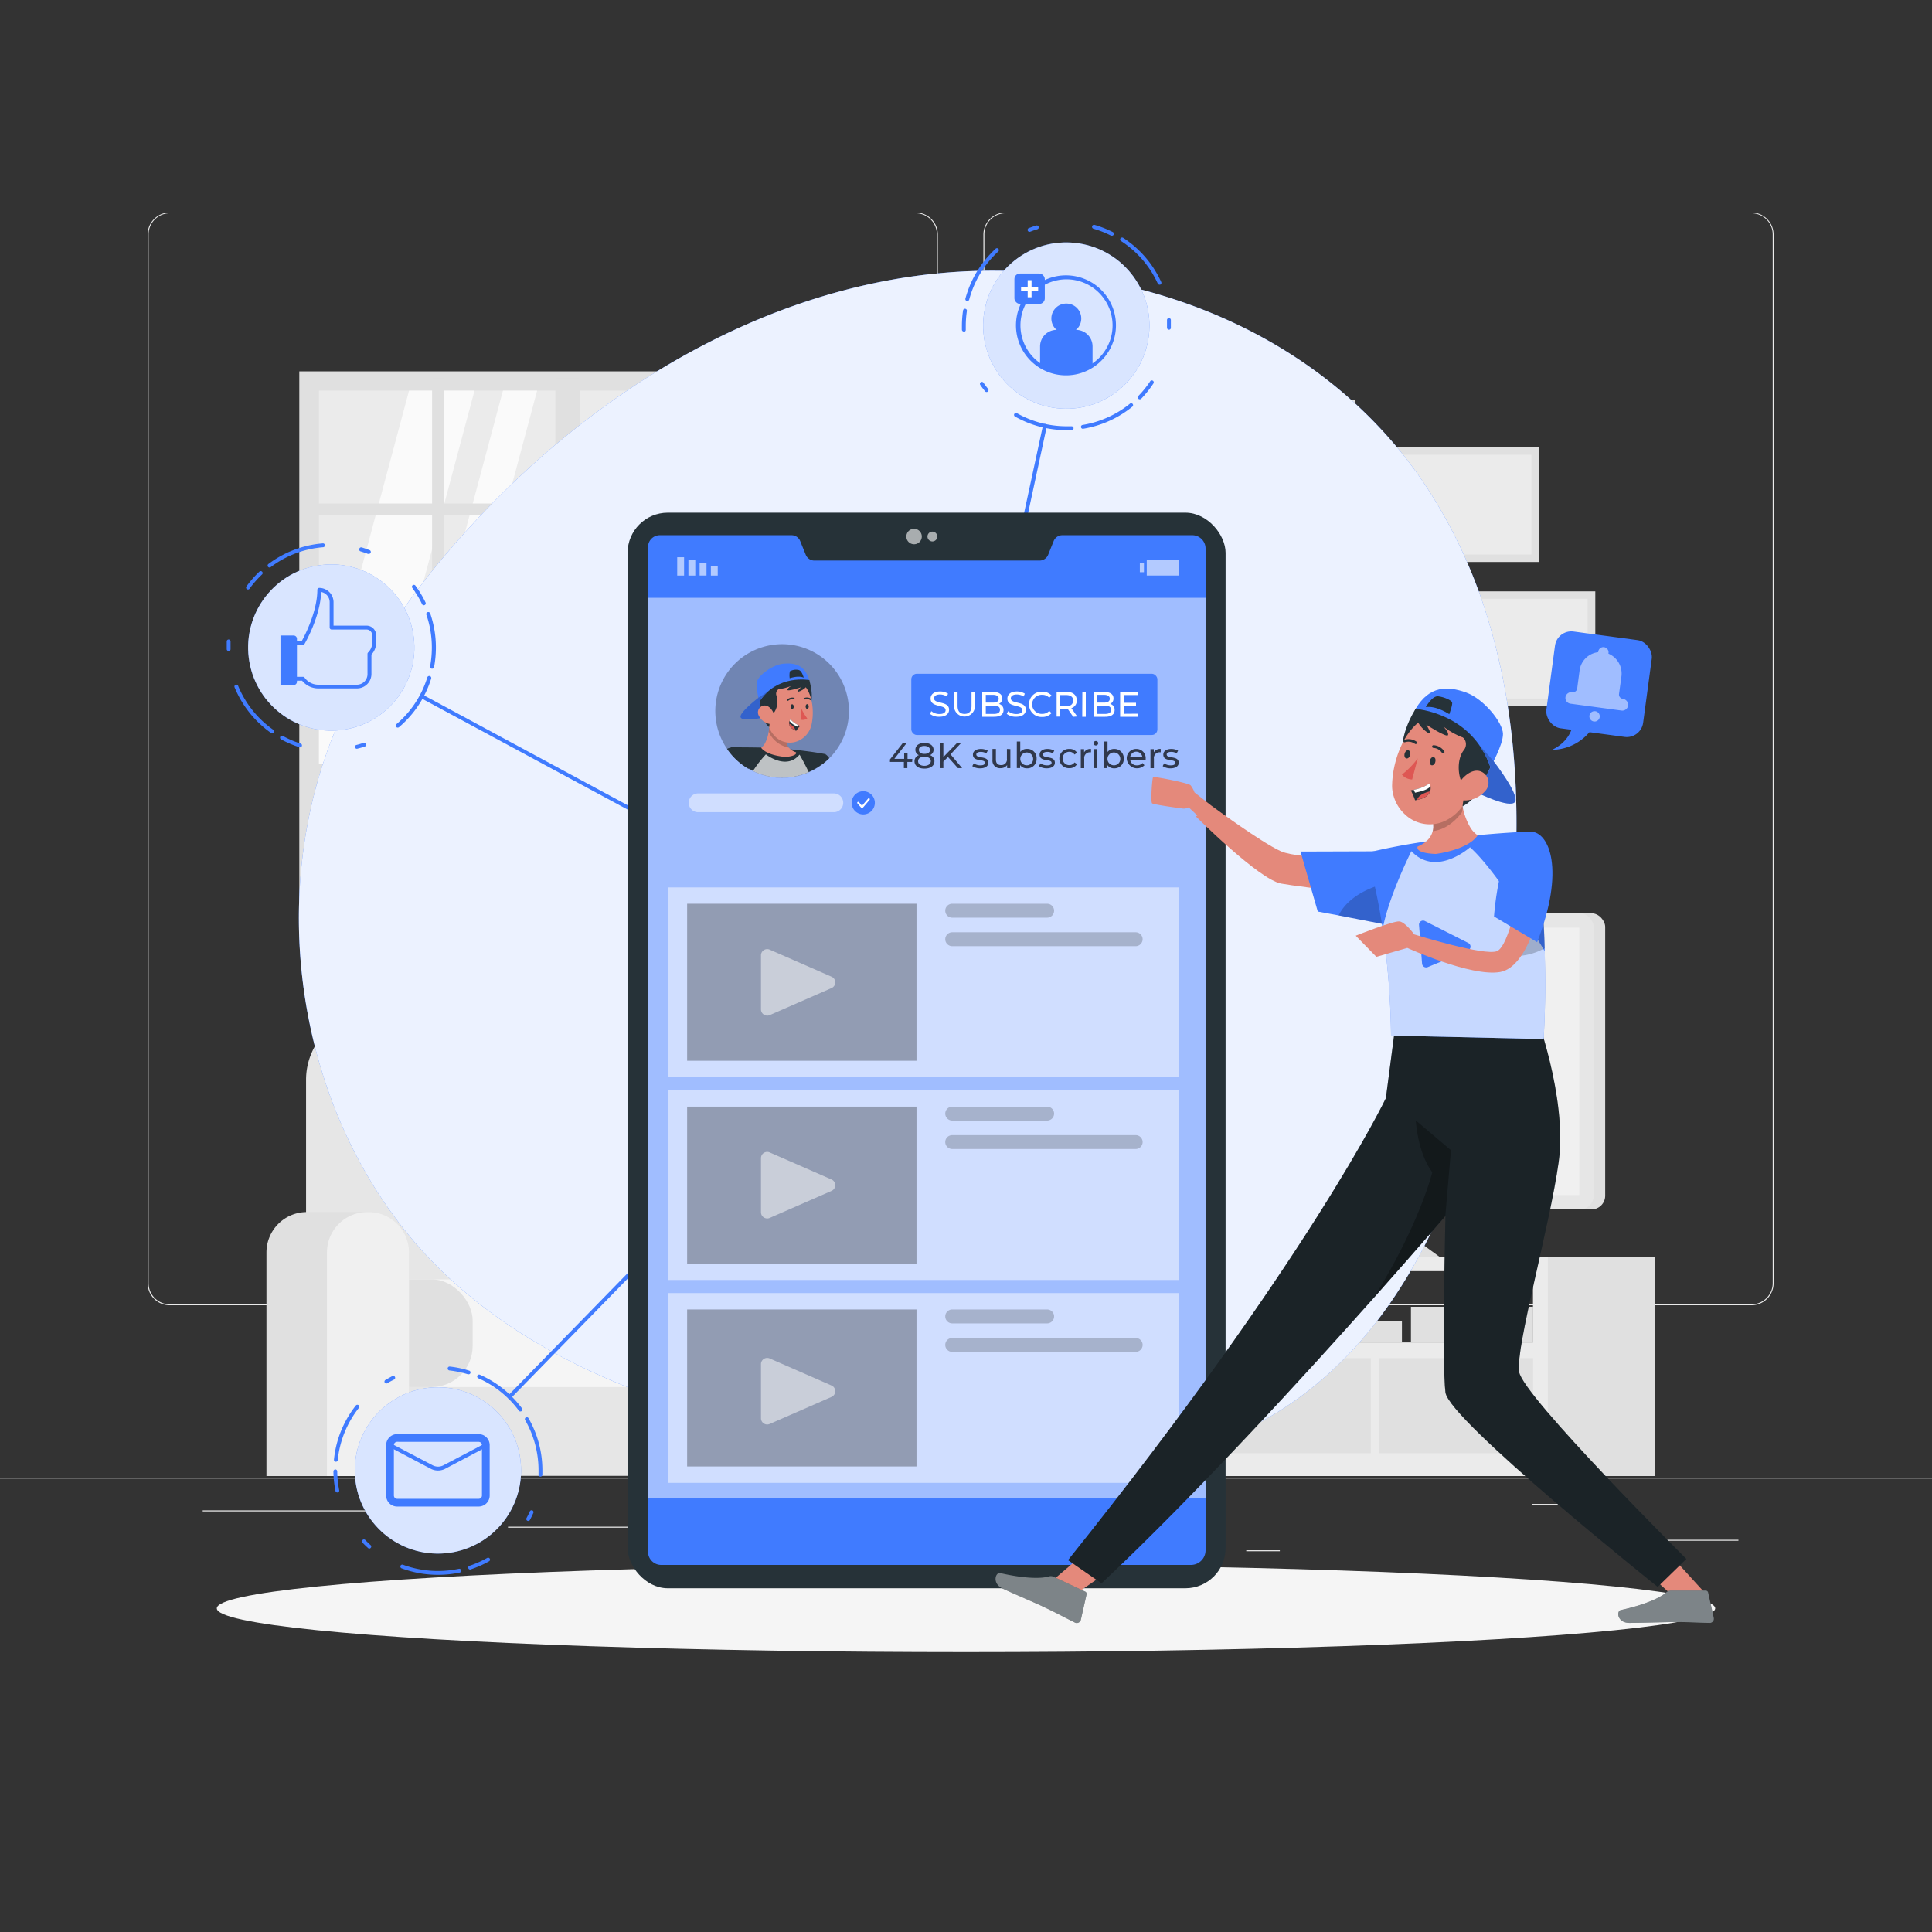<svg xmlns="http://www.w3.org/2000/svg" viewBox="0 0 500 500"><rect x="0" y="0" width="500" height="500" fill="#333333" stroke="none"/><g id="background-complete"><rect y="382.4" width="500" height="0.25" style="fill:#ebebeb"></rect><rect x="416.78" y="398.49" width="33.12" height="0.25" style="fill:#ebebeb"></rect><rect x="322.53" y="401.21" width="8.69" height="0.25" style="fill:#ebebeb"></rect><rect x="396.59" y="389.21" width="19.19" height="0.25" style="fill:#ebebeb"></rect><rect x="52.46" y="390.89" width="43.19" height="0.25" style="fill:#ebebeb"></rect><rect x="104.56" y="390.89" width="6.33" height="0.25" style="fill:#ebebeb"></rect><rect x="131.47" y="395.11" width="93.68" height="0.25" style="fill:#ebebeb"></rect><path d="M237,337.8H43.91a5.71,5.71,0,0,1-5.7-5.71V60.66A5.71,5.71,0,0,1,43.91,55H237a5.71,5.71,0,0,1,5.71,5.71V332.09A5.71,5.71,0,0,1,237,337.8ZM43.91,55.2a5.46,5.46,0,0,0-5.45,5.46V332.09a5.46,5.46,0,0,0,5.45,5.46H237a5.47,5.47,0,0,0,5.46-5.46V60.66A5.47,5.47,0,0,0,237,55.2Z" style="fill:#ebebeb"></path><path d="M453.31,337.8H260.21a5.72,5.72,0,0,1-5.71-5.71V60.66A5.72,5.72,0,0,1,260.21,55h193.1A5.71,5.71,0,0,1,459,60.66V332.09A5.71,5.71,0,0,1,453.31,337.8ZM260.21,55.2a5.47,5.47,0,0,0-5.46,5.46V332.09a5.47,5.47,0,0,0,5.46,5.46h193.1a5.47,5.47,0,0,0,5.46-5.46V60.66a5.47,5.47,0,0,0-5.46-5.46Z" style="fill:#ebebeb"></path><rect x="77.46" y="96.11" width="138.79" height="138.79" style="fill:#e0e0e0"></rect><rect x="82.55" y="101.1" width="128.68" height="128.68" style="fill:#ebebeb"></rect><polygon points="122.81 101.1 88.39 229.72 88.37 229.78 82.55 229.78 82.55 188.18 105.86 101.1 122.81 101.1" style="fill:#fafafa"></polygon><polygon points="139.01 101.1 104.59 229.72 104.58 229.78 95.72 229.78 95.74 229.72 130.16 101.1 139.01 101.1" style="fill:#fafafa"></polygon><polygon points="211.24 101.1 211.24 139.89 187.19 229.72 187.18 229.78 170.23 229.78 170.25 229.72 204.67 101.1 211.24 101.1" style="fill:#fafafa"></polygon><polygon points="211.24 167.34 211.24 200.43 203.39 229.72 203.37 229.78 194.52 229.78 194.53 229.72 211.24 167.34" style="fill:#fff"></polygon><rect x="143.72" y="97.83" width="6.27" height="135.35" style="fill:#e0e0e0"></rect><rect x="178.86" y="97.83" width="3.03" height="135.35" style="fill:#e0e0e0"></rect><rect x="111.82" y="97.83" width="3.03" height="135.35" style="fill:#e0e0e0"></rect><rect x="145.34" y="64.15" width="3.03" height="135.35" transform="translate(278.67 -15.03) rotate(90)" style="fill:#e0e0e0"></rect><rect x="145.34" y="97.83" width="3.03" height="135.35" transform="translate(312.36 18.65) rotate(90)" style="fill:#e0e0e0"></rect><rect x="145.34" y="131.51" width="3.03" height="135.35" transform="translate(346.04 52.34) rotate(90)" style="fill:#e0e0e0"></rect><polygon points="365.65 302.24 365.65 320.24 373.25 325.77 337.75 325.77 349.09 321.57 349.09 303.5 365.65 302.24" style="fill:#e0e0e0"></polygon><path d="M269.9,325.25V382H428.35v-56.7Zm2.86,3.67h124v18.54h-124Z" style="fill:#e0e0e0"></path><path d="M269.9,325.25V382H400.59v-56.7Zm2.86,3.67h124v18.54h-124Z" style="fill:#ebebeb"></path><rect x="272.75" y="328.93" width="25.56" height="18.53" transform="translate(571.07 676.38) rotate(180)" style="fill:#e0e0e0"></rect><rect x="365.15" y="338.19" width="31.62" height="9.26" transform="translate(761.92 685.65) rotate(180)" style="fill:#e0e0e0"></rect><rect x="339.01" y="341.95" width="23.81" height="5.5" transform="translate(701.83 689.41) rotate(180)" style="fill:#e0e0e0"></rect><rect x="310.83" y="336.2" width="22.68" height="11.26" transform="translate(644.34 683.66) rotate(180)" style="fill:#e0e0e0"></rect><polygon points="374.3 351.49 374.98 353.71 384.08 353.71 384.76 351.49 396.77 351.49 396.77 376.09 356.89 376.09 356.89 351.49 374.3 351.49" style="fill:#e0e0e0"></polygon><polygon points="326.9 351.49 327.58 353.71 336.68 353.71 337.36 351.49 354.77 351.49 354.77 376.09 314.88 376.09 314.88 351.49 326.9 351.49" style="fill:#e0e0e0"></polygon><polygon points="290.28 351.49 290.96 353.71 300.06 353.71 300.74 351.49 312.76 351.49 312.76 376.09 272.87 376.09 272.87 351.49 290.28 351.49" style="fill:#e0e0e0"></polygon><rect x="288.6" y="236.37" width="126.82" height="76.63" rx="3.53" transform="translate(704.02 549.36) rotate(180)" style="fill:#e0e0e0"></rect><rect x="285.62" y="236.37" width="126.82" height="76.63" rx="3.53" transform="translate(698.06 549.36) rotate(180)" style="fill:#e6e6e6"></rect><rect x="314.44" y="215" width="69.18" height="119.37" transform="translate(623.71 -74.35) rotate(90)" style="fill:#f0f0f0"></rect><rect x="377.02" y="146.88" width="29.68" height="42" transform="translate(223.98 559.74) rotate(-90)" style="fill:#e0e0e0"></rect><rect x="378.96" y="148.85" width="25.81" height="38.05" transform="translate(223.98 559.74) rotate(-90)" style="fill:#ebebeb"></rect><rect x="362.45" y="109.59" width="29.68" height="42" transform="translate(246.71 507.89) rotate(-90)" style="fill:#e0e0e0"></rect><rect x="364.39" y="111.56" width="25.81" height="38.05" transform="translate(246.71 507.89) rotate(-90)" style="fill:#ebebeb"></rect><rect x="336.17" y="153.04" width="26.73" height="37.82" transform="translate(699.06 343.9) rotate(180)" style="fill:#e0e0e0"></rect><rect x="337.91" y="154.82" width="23.24" height="34.26" transform="translate(699.06 343.9) rotate(180)" style="fill:#ebebeb"></rect><rect x="320.96" y="103.43" width="29.68" height="42" transform="translate(671.6 248.86) rotate(180)" style="fill:#e0e0e0"></rect><rect x="322.9" y="105.4" width="25.81" height="38.05" transform="translate(671.6 248.86) rotate(180)" style="fill:#ebebeb"></rect><rect x="299.03" y="148.22" width="23.24" height="32.89" transform="translate(475.31 -145.99) rotate(90)" style="fill:#e0e0e0"></rect><rect x="300.54" y="149.76" width="20.21" height="29.8" transform="translate(475.31 -145.99) rotate(90)" style="fill:#ebebeb"></rect><path d="M186.33,261.86H96.8a17.59,17.59,0,0,0-17.59,17.58v69.92H203.92V279.44A17.58,17.58,0,0,0,186.33,261.86Z" style="fill:#e6e6e6"></path><path d="M230.39,313.68h-16a10.45,10.45,0,0,0-10.45,10.45V382h36.92V324.13A10.45,10.45,0,0,0,230.39,313.68Z" style="fill:#e0e0e0"></path><path d="M230.39,313.68h-.34a10.45,10.45,0,0,0-10.45,10.45V382h21.24V324.13A10.45,10.45,0,0,0,230.39,313.68Z" style="fill:#ebebeb"></path><rect x="92.26" y="355.39" width="122.88" height="26.56" style="fill:#e6e6e6"></rect><rect x="86.18" y="331.1" width="139.75" height="27.87" rx="10.62" style="fill:#f5f5f5"></rect><rect x="86.37" y="331.1" width="35.95" height="27.87" rx="10.62" style="fill:#e0e0e0;isolation:isolate"></rect><path d="M95.41,313.68h-16a10.45,10.45,0,0,0-10.45,10.45V382h36.92V324.13A10.45,10.45,0,0,0,95.41,313.68Z" style="fill:#e0e0e0"></path><path d="M95.41,313.68h-.34a10.45,10.45,0,0,0-10.45,10.45V382h21.24V324.13A10.45,10.45,0,0,0,95.41,313.68Z" style="fill:#f0f0f0"></path></g><g id="background-simple"><path d="M243.77,70.65c4.56-.41,9.17-.61,13.8-.59,43.74.21,86.92,18.69,111.55,55.88a131.66,131.66,0,0,1,16.26,35.29c11,37,7.88,76.81-.44,114.48-9.55,43.27-31.39,87-77.45,99.83-30.56,8.49-62.42,4.3-93-1.82-35.57-7.13-72.16-18.29-99.12-43.78C77.73,294.32,67,233.73,87.85,186.51c8.45-19.18,21.09-36.54,35.33-51.82C154.52,101.05,197.11,74.86,243.77,70.65Z" style="fill:#407BFF"></path><path d="M243.77,70.65c4.56-.41,9.17-.61,13.8-.59,43.74.21,86.92,18.69,111.55,55.88a131.66,131.66,0,0,1,16.26,35.29c11,37,7.88,76.81-.44,114.48-9.55,43.27-31.39,87-77.45,99.83-30.56,8.49-62.42,4.3-93-1.82-35.57-7.13-72.16-18.29-99.12-43.78C77.73,294.32,67,233.73,87.85,186.51c8.45-19.18,21.09-36.54,35.33-51.82C154.52,101.05,197.11,74.86,243.77,70.65Z" style="fill:#fff;opacity:0.9"></path></g><g id="Shadow"><ellipse id="path" cx="250" cy="416.24" rx="193.89" ry="11.32" style="fill:#f5f5f5"></ellipse></g><g id="Icons"><path d="M113.33,407.56a26.85,26.85,0,0,1-9.4-1.68.5.5,0,0,1,.34-.94A26.12,26.12,0,0,0,118.76,406a.5.5,0,0,1,.59.39.49.49,0,0,1-.38.59A27.42,27.42,0,0,1,113.33,407.56Zm8.43-1.37a.5.5,0,0,1-.16-1,26.76,26.76,0,0,0,4.48-2,.5.5,0,0,1,.68.19.51.51,0,0,1-.19.68,27.19,27.19,0,0,1-4.65,2.06ZM95.6,400.77a.55.55,0,0,1-.34-.13l-.3-.28c-.4-.37-.79-.75-1.16-1.14a.5.5,0,0,1,.72-.69c.36.37.73.74,1.12,1.1l.29.26a.5.5,0,0,1,0,.71A.51.51,0,0,1,95.6,400.77Zm41.1-7.15a.53.53,0,0,1-.24-.06.51.51,0,0,1-.2-.68c.31-.57.6-1.16.87-1.76a.5.5,0,0,1,.91.41q-.42.93-.9,1.83A.51.51,0,0,1,136.7,393.62Zm-49.39-7.36a.51.51,0,0,1-.49-.4,27.76,27.76,0,0,1-.53-5.06.51.51,0,0,1,.49-.51h0a.5.5,0,0,1,.5.5,26.57,26.57,0,0,0,.51,4.87.51.51,0,0,1-.39.59Zm52.54-4.11h0a.51.51,0,0,1-.48-.52c0-.37,0-.74,0-1.11a26.06,26.06,0,0,0-3.47-13,.52.52,0,0,1,.19-.69.51.51,0,0,1,.68.19,27,27,0,0,1,3.6,13.5c0,.39,0,.77,0,1.15A.5.5,0,0,1,139.85,382.15ZM86.93,378.3h-.05a.5.5,0,0,1-.45-.55,26.88,26.88,0,0,1,5.66-14,.51.51,0,0,1,.71-.09.52.52,0,0,1,.08.71,25.94,25.94,0,0,0-5.46,13.45A.49.49,0,0,1,86.93,378.3Zm47.77-13a.51.51,0,0,1-.41-.2,25.1,25.1,0,0,0-3.27-3.65,25.85,25.85,0,0,0-7.18-4.73.5.5,0,1,1,.4-.91,26.7,26.7,0,0,1,7.46,4.9,28.34,28.34,0,0,1,3.4,3.79.51.51,0,0,1-.11.7A.46.46,0,0,1,134.7,365.26ZM100,358.06a.49.49,0,0,1-.43-.24.51.51,0,0,1,.18-.69q.89-.51,1.8-1a.5.5,0,0,1,.43.91c-.58.28-1.16.59-1.73.92A.54.54,0,0,1,100,358.06Zm21.24-2.39a.36.36,0,0,1-.14,0,27,27,0,0,0-4.8-1,.5.5,0,1,1,.12-1,26.32,26.32,0,0,1,5,1.05.49.49,0,0,1,.33.62A.48.48,0,0,1,121.23,355.67Z" style="fill:#407BFF"></path><circle cx="113.33" cy="380.52" r="21.52" transform="translate(-268.52 489.29) rotate(-89.31)" style="fill:#407BFF"></circle><circle cx="113.33" cy="380.52" r="21.52" transform="translate(-268.52 489.29) rotate(-89.31)" style="fill:#fff;opacity:0.8;isolation:isolate"></circle><path d="M123.88,389.89h-21.1a2.84,2.84,0,0,1-2.84-2.84V374a2.85,2.85,0,0,1,2.84-2.85h21.1a2.86,2.86,0,0,1,2.85,2.85v13.06A2.85,2.85,0,0,1,123.88,389.89Zm-21.1-16.75a.85.85,0,0,0-.84.85v13.06a.85.85,0,0,0,.84.84h21.1a.85.85,0,0,0,.85-.84V374a.85.85,0,0,0-.85-.85Z" style="fill:#407BFF"></path><path d="M113.33,380.57a4,4,0,0,1-1.84-.45l-10.79-5.69a.5.5,0,1,1,.47-.88L112,379.23a3,3,0,0,0,2.74,0l10.79-5.68a.5.5,0,1,1,.47.88l-10.79,5.69A4,4,0,0,1,113.33,380.57Z" style="fill:#407BFF"></path><path d="M276,111.32h0a27.07,27.07,0,0,1-13.31-3.51.49.49,0,0,1-.19-.68.51.51,0,0,1,.68-.19A26.16,26.16,0,0,0,276,110.32c.43,0,.87,0,1.31,0a.52.52,0,0,1,.53.47.5.5,0,0,1-.48.53C276.88,111.31,276.43,111.32,276,111.32Zm4.29-.35a.5.5,0,0,1-.08-1,25.38,25.38,0,0,0,4.73-1.25,26.06,26.06,0,0,0,7.49-4.25.49.49,0,0,1,.7.07.5.5,0,0,1-.07.7,27.06,27.06,0,0,1-7.77,4.42,27.46,27.46,0,0,1-4.92,1.3Zm14.66-7.64a.49.49,0,0,1-.35-.14.5.5,0,0,1,0-.71,25.73,25.73,0,0,0,3.07-3.81.5.5,0,0,1,.69-.14.51.51,0,0,1,.15.7,27.63,27.63,0,0,1-3.2,4A.51.51,0,0,1,294.94,103.33Zm-39.63-1.87a.51.51,0,0,1-.39-.19c-.42-.52-.83-1.07-1.22-1.63a.5.5,0,1,1,.82-.57c.38.54.77,1.07,1.18,1.57a.5.5,0,0,1-.39.82Zm-5.88-15.65a.5.5,0,0,1-.5-.48c0-.35,0-.7,0-1a27.23,27.23,0,0,1,.3-4,.51.51,0,0,1,.57-.42.5.5,0,0,1,.42.57,26.56,26.56,0,0,0-.29,3.88c0,.34,0,.67,0,1a.5.5,0,0,1-.48.52Zm53.07-.48h0a.52.52,0,0,1-.49-.51c0-.19,0-.37,0-.55,0-.47,0-.94,0-1.42a.5.5,0,0,1,.47-.52.49.49,0,0,1,.53.47c0,.49,0,1,0,1.47,0,.19,0,.38,0,.57A.49.49,0,0,1,302.5,85.33Zm-52.18-7.44h-.13a.51.51,0,0,1-.35-.62,27.1,27.1,0,0,1,7.81-12.89.48.48,0,0,1,.7,0,.49.49,0,0,1,0,.7,25.94,25.94,0,0,0-7.52,12.42A.5.5,0,0,1,250.32,77.89Zm49.76-4.21a.51.51,0,0,1-.46-.29,25.93,25.93,0,0,0-9.5-11,.49.49,0,0,1-.15-.69.5.5,0,0,1,.69-.15A26.87,26.87,0,0,1,300.53,73a.5.5,0,0,1-.25.66A.46.46,0,0,1,300.08,73.68ZM287.78,61a.59.59,0,0,1-.22,0A25.83,25.83,0,0,0,283,59.2a.5.5,0,1,1,.27-1A27.91,27.91,0,0,1,288,60.06a.5.5,0,0,1,.22.67A.49.49,0,0,1,287.78,61Zm-21.34-1a.5.5,0,0,1-.47-.32.51.51,0,0,1,.28-.65l.4-.14c.51-.19,1-.36,1.53-.52a.5.5,0,0,1,.63.34.5.5,0,0,1-.34.62c-.49.15-1,.31-1.48.5l-.37.14A.57.57,0,0,1,266.44,60Z" style="fill:#407BFF"></path><circle cx="275.96" cy="84.27" r="21.52" transform="translate(8.01 191.32) rotate(-38.76)" style="fill:#407BFF"></circle><circle cx="275.96" cy="84.27" r="21.52" transform="translate(8.01 191.32) rotate(-38.76)" style="fill:#fff;opacity:0.8;isolation:isolate"></circle><path d="M276,97.14A12.94,12.94,0,1,1,283,95,12.84,12.84,0,0,1,276,97.14Zm0-24.85a11.92,11.92,0,1,0,11.93,11.93A11.94,11.94,0,0,0,276,72.29Z" style="fill:#407BFF"></path><path d="M279.83,82.42A3.87,3.87,0,1,1,276,78.56,3.87,3.87,0,0,1,279.83,82.42Z" style="fill:#407BFF"></path><path d="M282.75,89.65v5a12.42,12.42,0,0,1-13.58,0v-5a4.28,4.28,0,0,1,4.28-4.28h5A4.28,4.28,0,0,1,282.75,89.65Z" style="fill:#407BFF"></path><rect x="262.53" y="70.79" width="7.86" height="7.86" rx="1.42" style="fill:#407BFF"></rect><rect x="264.25" y="74.22" width="4.42" height="1" style="fill:#fff"></rect><rect x="265.96" y="72.51" width="1" height="4.42" style="fill:#fff"></rect><path d="M92.36,193.78a.49.49,0,0,1-.48-.37.5.5,0,0,1,.35-.61c.63-.16,1.27-.35,1.88-.56a.5.5,0,1,1,.33.95c-.65.22-1.3.41-2,.58Zm-14.79-.43a.45.45,0,0,1-.16,0,27.52,27.52,0,0,1-4.67-2,.5.5,0,1,1,.48-.88,25.57,25.57,0,0,0,4.5,1.94.5.5,0,0,1-.15,1Zm-7.13-3.57a.52.52,0,0,1-.29-.09,27,27,0,0,1-9.42-11.77.5.5,0,1,1,.92-.38,26,26,0,0,0,9.08,11.33.51.51,0,0,1,.12.7A.49.49,0,0,1,70.44,189.78Zm32.47-1.48a.52.52,0,0,1-.38-.17.51.51,0,0,1,.06-.71,26,26,0,0,0,8-12.11.5.5,0,1,1,1,.3,27,27,0,0,1-8.31,12.57A.52.52,0,0,1,102.91,188.3Zm8.89-15.25h-.09a.5.5,0,0,1-.4-.58,26.53,26.53,0,0,0,.45-4.88,25.81,25.81,0,0,0-1.42-8.51.5.5,0,0,1,1-.32,26.91,26.91,0,0,1,1.47,8.83,27.62,27.62,0,0,1-.47,5.06A.49.49,0,0,1,111.8,173.05ZM59.18,168.5a.51.51,0,0,1-.5-.5v-.42c0-.54,0-1.08,0-1.61a.49.49,0,0,1,.52-.47.5.5,0,0,1,.47.53c0,.51,0,1,0,1.55V168a.5.5,0,0,1-.49.51Zm50.5-11.86a.49.49,0,0,1-.45-.29,27.48,27.48,0,0,0-2.52-4.2.5.5,0,0,1,.1-.7.51.51,0,0,1,.7.11,26.81,26.81,0,0,1,2.62,4.36.5.5,0,0,1-.24.67A.54.54,0,0,1,109.68,156.64Zm-45.49-4.08a.53.53,0,0,1-.3-.09.51.51,0,0,1-.11-.7,27.12,27.12,0,0,1,3.35-3.83.5.5,0,1,1,.69.73,26.28,26.28,0,0,0-3.23,3.68A.49.49,0,0,1,64.19,152.56Zm5.57-5.69a.5.5,0,0,1-.3-.9,27,27,0,0,1,14.1-5.35.52.52,0,0,1,.54.46.5.5,0,0,1-.46.54,25.94,25.94,0,0,0-13.58,5.15A.47.47,0,0,1,69.76,146.87Zm25.61-3.53a.57.57,0,0,1-.18,0c-.61-.24-1.24-.45-1.86-.64A.51.51,0,0,1,93,142a.5.5,0,0,1,.62-.33c.65.2,1.3.42,1.93.67a.5.5,0,0,1-.18,1Z" style="fill:#407BFF"></path><circle cx="85.72" cy="167.58" r="21.51" transform="translate(-19.83 11.73) rotate(-7.02)" style="fill:#407BFF"></circle><circle cx="85.72" cy="167.58" r="21.51" transform="translate(-19.83 11.73) rotate(-7.02)" style="fill:#fff;opacity:0.8;isolation:isolate"></circle><path d="M72.59,164.47H76a.85.85,0,0,1,.85.85v11.13a.85.85,0,0,1-.85.84H72.59Z" style="fill:#407BFF"></path><path d="M92.39,178.16h-10a5.36,5.36,0,0,1-4.2-2H74.72a.5.5,0,0,1-.5-.5.5.5,0,0,1,.5-.5h3.7a.52.52,0,0,1,.41.21,4.36,4.36,0,0,0,3.54,1.83h10a2.74,2.74,0,0,0,2.74-2.74v-5.23a.52.52,0,0,1,.14-.36,3.46,3.46,0,0,0,1.07-2.48v-2a1.46,1.46,0,0,0-1.46-1.47H85.82a.5.5,0,0,1-.5-.5v-6.57a2.7,2.7,0,0,0-2.2-2.65c-.22,6.38-4.1,13.1-4.27,13.39a.48.48,0,0,1-.43.25h-3.7a.5.5,0,0,1,0-1h3.41c.72-1.31,4-7.58,4-13.19a.5.5,0,0,1,.5-.5,3.7,3.7,0,0,1,3.69,3.7v6.07h8.56a2.47,2.47,0,0,1,2.46,2.47v2a4.39,4.39,0,0,1-1.21,3v5A3.75,3.75,0,0,1,92.39,178.16Z" style="fill:#407BFF"></path><path d="M235.63,282.11h-.08c-.54-.08-1.07-.18-1.61-.29a31.85,31.85,0,0,1-3.33-.85.5.5,0,0,1,.3-1,33.07,33.07,0,0,0,3.22.83c.53.11,1.05.2,1.57.28a.5.5,0,0,1-.07,1Zm14.81-1.22a.5.5,0,0,1-.48-.35.51.51,0,0,1,.32-.63c.63-.2,1.24-.42,1.85-.66a.5.5,0,0,1,.65.28.48.48,0,0,1-.28.64c-.62.25-1.26.48-1.91.7ZM228,280a.71.71,0,0,1-.2,0A32.84,32.84,0,0,1,215.58,271a.5.5,0,0,1,.77-.65A31.74,31.74,0,0,0,228.14,279a.49.49,0,0,1,.27.65A.51.51,0,0,1,228,280Zm32.94-4.8a.5.5,0,0,1-.38-.19.49.49,0,0,1,.07-.7,31.72,31.72,0,0,0,8.85-11.65.5.5,0,0,1,.65-.26.5.5,0,0,1,.26.66,32.65,32.65,0,0,1-9.13,12A.47.47,0,0,1,260.89,275.15Zm-50.13-12.48a.5.5,0,0,1-.46-.31c-.26-.62-.5-1.26-.72-1.9a.49.49,0,0,1,.3-.63.5.5,0,0,1,.64.31c.22.62.45,1.23.7,1.84a.49.49,0,0,1-.27.65A.43.43,0,0,1,210.76,262.67Zm60.2-2.15-.16,0a.5.5,0,0,1-.31-.63,32,32,0,0,0,1-3.73c.07-.35.14-.7.2-1a.5.5,0,0,1,1,.16c-.06.36-.12.72-.2,1.08a33.37,33.37,0,0,1-1,3.84A.51.51,0,0,1,271,260.52ZM208.58,246h-.07a.51.51,0,0,1-.43-.56c.1-.72.23-1.45.37-2.16a34,34,0,0,1,1.39-4.88.5.5,0,0,1,.94.35,32,32,0,0,0-1.35,4.73c-.14.69-.26,1.39-.35,2.09A.51.51,0,0,1,208.58,246Zm62.62-5.17a.51.51,0,0,1-.48-.35q-.29-.94-.63-1.86a.5.5,0,0,1,.29-.65.51.51,0,0,1,.64.29q.36,1,.66,1.92a.51.51,0,0,1-.33.63Zm-59.72-4.51a.54.54,0,0,1-.21-.05.5.5,0,0,1-.24-.67,32.79,32.79,0,0,1,9.53-11.71.5.5,0,0,1,.61.8A31.75,31.75,0,0,0,211.93,236,.49.49,0,0,1,211.48,236.33Zm54.15-6a.49.49,0,0,1-.39-.19,31.68,31.68,0,0,0-11.5-9,.49.49,0,0,1-.24-.66.5.5,0,0,1,.66-.25A32.83,32.83,0,0,1,266,229.48a.5.5,0,0,1-.09.7A.45.45,0,0,1,265.63,230.29Zm-36-10.26a.51.51,0,0,1-.17-1c.63-.22,1.28-.43,1.93-.62a.5.5,0,0,1,.62.34.51.51,0,0,1-.34.62c-.63.18-1.26.38-1.87.61Zm21.56-.05a.45.45,0,0,1-.16,0,32.28,32.28,0,0,0-4.23-1.17l-.52-.1a.5.5,0,0,1,.18-1l.54.1a32.32,32.32,0,0,1,4.36,1.21.5.5,0,0,1,.31.63A.51.51,0,0,1,251.17,220Z" style="fill:#407BFF"></path><path d="M131.87,362a.5.5,0,0,1-.35-.85l86.38-88.45a.5.5,0,0,1,.7,0,.5.5,0,0,1,0,.71l-86.38,88.45A.51.51,0,0,1,131.87,362Z" style="fill:#407BFF"></path><path d="M247.07,218.83H247a.5.5,0,0,1-.39-.59l23.3-108.11a.5.5,0,1,1,1,.21l-23.3,108.11A.5.5,0,0,1,247.07,218.83Z" style="fill:#407BFF"></path><path d="M211.64,236a.53.53,0,0,1-.24-.06L108.85,180.62a.5.5,0,0,1,.47-.88l102.56,55.33a.5.5,0,0,1,.2.68A.51.51,0,0,1,211.64,236Z" style="fill:#407BFF"></path></g><g id="Device"><rect x="162.42" y="132.68" width="154.76" height="278.36" rx="10.4" style="fill:#263238"></rect><path d="M312,142V401.21a3.79,3.79,0,0,1-3.85,3.79h-137a3.4,3.4,0,0,1-3.44-3.48V141.69a3.06,3.06,0,0,1,2.95-3.18H204.9a2.41,2.41,0,0,1,2.2,1.54l1.42,3.5a2.41,2.41,0,0,0,2.21,1.52h58.32a2.4,2.4,0,0,0,2.21-1.5l1.41-3.51a2.42,2.42,0,0,1,2.21-1.55h33.77A3.45,3.45,0,0,1,312,142Z" style="fill:#407BFF"></path><rect x="167.69" y="154.71" width="144.31" height="233.07" style="fill:#fff;opacity:0.5;isolation:isolate"></rect><path d="M238.56,138.85a2,2,0,1,1-2-2A2,2,0,0,1,238.56,138.85Z" style="fill:#fff;opacity:0.6;isolation:isolate"></path><path d="M242.57,138.85a1.27,1.27,0,1,1-1.27-1.27A1.27,1.27,0,0,1,242.57,138.85Z" style="fill:#fff;opacity:0.6;isolation:isolate"></path><rect x="183.97" y="146.58" width="1.78" height="2.38" transform="translate(369.72 295.54) rotate(180)" style="fill:#fff;opacity:0.6;isolation:isolate"></rect><rect x="181.07" y="145.79" width="1.78" height="3.17" transform="translate(363.91 294.74) rotate(180)" style="fill:#fff;opacity:0.6;isolation:isolate"></rect><rect x="178.16" y="144.99" width="1.78" height="3.96" transform="translate(358.1 293.95) rotate(180)" style="fill:#fff;opacity:0.6;isolation:isolate"></rect><rect x="175.25" y="144.2" width="1.78" height="4.75" transform="translate(352.29 293.16) rotate(180)" style="fill:#fff;opacity:0.6;isolation:isolate"></rect><rect x="294.99" y="145.71" width="1.06" height="2.38" style="fill:#fff;opacity:0.6;isolation:isolate"></rect><rect x="296.77" y="144.85" width="8.42" height="4.11" transform="translate(601.97 293.8) rotate(180)" style="fill:#fff;opacity:0.6;isolation:isolate"></rect><rect x="172.94" y="282.15" width="132.25" height="49.11" style="fill:#fff;opacity:0.5;isolation:isolate"></rect><path d="M271,290H246.43a1.81,1.81,0,0,1-1.8-1.8h0a1.81,1.81,0,0,1,1.8-1.8H271a1.81,1.81,0,0,1,1.8,1.8h0A1.81,1.81,0,0,1,271,290Z" style="opacity:0.2;isolation:isolate"></path><path d="M293.91,297.36H246.43a1.8,1.8,0,0,1-1.8-1.79h0a1.8,1.8,0,0,1,1.8-1.8h47.48a1.8,1.8,0,0,1,1.8,1.8h0A1.8,1.8,0,0,1,293.91,297.36Z" style="opacity:0.2;isolation:isolate"></path><rect x="177.83" y="286.39" width="59.36" height="40.63" style="opacity:0.3;isolation:isolate"></rect><path d="M196.94,299.68v14.05a1.61,1.61,0,0,0,2.26,1.47l16-7a1.61,1.61,0,0,0,0-2.95l-16-7A1.61,1.61,0,0,0,196.94,299.68Z" style="fill:#fff;opacity:0.5"></path><rect x="172.94" y="334.65" width="132.25" height="49.11" style="fill:#fff;opacity:0.5;isolation:isolate"></rect><path d="M271,342.49H246.43a1.81,1.81,0,0,1-1.8-1.8h0a1.81,1.81,0,0,1,1.8-1.8H271a1.81,1.81,0,0,1,1.8,1.8h0A1.81,1.81,0,0,1,271,342.49Z" style="opacity:0.2;isolation:isolate"></path><path d="M293.91,349.86H246.43a1.8,1.8,0,0,1-1.8-1.79h0a1.8,1.8,0,0,1,1.8-1.8h47.48a1.8,1.8,0,0,1,1.8,1.8h0A1.8,1.8,0,0,1,293.91,349.86Z" style="opacity:0.2;isolation:isolate"></path><rect x="177.83" y="338.89" width="59.36" height="40.63" style="opacity:0.3;isolation:isolate"></rect><path d="M196.94,353v14.05a1.61,1.61,0,0,0,2.26,1.47l16-7a1.61,1.61,0,0,0,0-2.95l-16-7A1.61,1.61,0,0,0,196.94,353Z" style="fill:#fff;opacity:0.5"></path><rect x="172.94" y="229.66" width="132.25" height="49.11" style="fill:#fff;opacity:0.5;isolation:isolate"></rect><path d="M271,237.49H246.43a1.8,1.8,0,0,1-1.8-1.8h0a1.81,1.81,0,0,1,1.8-1.8H271a1.81,1.81,0,0,1,1.8,1.8h0A1.8,1.8,0,0,1,271,237.49Z" style="opacity:0.2;isolation:isolate"></path><path d="M293.91,244.87H246.43a1.81,1.81,0,0,1-1.8-1.8h0a1.81,1.81,0,0,1,1.8-1.8h47.48a1.81,1.81,0,0,1,1.8,1.8h0A1.81,1.81,0,0,1,293.91,244.87Z" style="opacity:0.2;isolation:isolate"></path><rect x="177.83" y="233.89" width="59.36" height="40.63" style="opacity:0.3;isolation:isolate"></rect><path d="M196.94,247.18v14.05a1.62,1.62,0,0,0,2.26,1.48l16-7a1.6,1.6,0,0,0,0-2.94l-16-7A1.61,1.61,0,0,0,196.94,247.18Z" style="fill:#fff;opacity:0.5"></path><path d="M219.7,184a17.22,17.22,0,0,1-5.09,12.25,15.17,15.17,0,0,1-1.47,1.3l-.28.22a16.54,16.54,0,0,1-3.57,2.09,17.23,17.23,0,0,1-14.42-.29c-.37-.18-.74-.38-1.1-.58a17.16,17.16,0,0,1-4.9-4.23c-.25-.31-.48-.63-.7-.95A17.29,17.29,0,1,1,219.7,184Z" style="opacity:0.3;isolation:isolate"></path><g id="group"><path d="M213.71,195.18l0,0,0,.09c-.09.3-.29,1-.53,2.19l-.28.22a16.54,16.54,0,0,1-3.57,2.09,17.23,17.23,0,0,1-14.42-.29c-.37-.18-.74-.38-1.1-.58a17.16,17.16,0,0,1-4.9-4.23c.07-.43.14-.85.22-1.27h.37c1,0,3.82,0,7.53.07,2.31.08,5,.22,7.73.47h0C207.68,194.25,210.78,194.63,213.71,195.18Z" style="fill:#263238"></path><path d="M209.29,199.82a17.23,17.23,0,0,1-14.42-.29,29.67,29.67,0,0,1,3.34-4.3s5.27,4.21,8.71.06C206.92,195.29,208.07,197.24,209.29,199.82Z" style="fill:#fff;opacity:0.7"></path><path d="M193.77,199a17.16,17.16,0,0,1-4.9-4.23c-.25-.31-.48-.63-.7-.95a2.12,2.12,0,0,1,.92-.32h.37C191.46,193.58,192.85,196.18,193.77,199Z" style="fill:#263238"></path><path d="M203.34,195.9s-4.78-.27-6.35-2.37a3.79,3.79,0,0,0,1.08-1.36,9.18,9.18,0,0,0,.86-2.81v0a8.48,8.48,0,0,0,.13-.88c.08-.71.13-1.43.14-2.13,0-1,0-2-.06-2.79l1.75,1.91.51.55,2.38,2.62.28.31-.18.5c-.06.19-.12.38-.17.56a.24.24,0,0,0,0,.08,5.32,5.32,0,0,0-.19,1.92,2.13,2.13,0,0,0,.11.5,2.69,2.69,0,0,0,.53,1,4.34,4.34,0,0,0,1.84,1.18C206.41,195.68,203.34,195.9,203.34,195.9Z" style="fill:#e4897b"></path><path d="M204.06,188.92l-.18.5c-.06.19-.12.38-.17.56a.24.24,0,0,0,0,.08,5.32,5.32,0,0,0-.19,1.92,2.13,2.13,0,0,0,.11.5,2.69,2.69,0,0,0,.53,1,7.08,7.08,0,0,1-5.21-4.1v0a8.48,8.48,0,0,0,.13-.88c.08-.71.13-1.43.14-2.13l1.69-.88.51.55,2.38,2.62Z" style="opacity:0.2;isolation:isolate"></path><path d="M209.42,176s1.92,5.62-.75,8.39-4.6-8-4.6-8Z" style="fill:#263238"></path><path d="M200.6,190.59a5.34,5.34,0,0,0,6.39.95,6,6,0,0,0,2.84-3.32,5.25,5.25,0,0,0,.17-.6c.88-3.8.25-10.05-3.9-11.7a5.77,5.77,0,0,0-7.5,3.19,5.6,5.6,0,0,0-.4,2.65C198.48,186,198.45,188.46,200.6,190.59Z" style="fill:#e4897b"></path><path d="M204.6,182.89c0,.34.19.61.42.61s.4-.28.4-.62-.19-.62-.41-.62S204.6,182.54,204.6,182.89Z" style="fill:#263238"></path><path d="M208.49,182.85c0,.34.19.62.41.62s.4-.29.4-.63-.19-.62-.41-.62S208.48,182.53,208.49,182.85Z" style="fill:#263238"></path><path d="M207.25,183a12.08,12.08,0,0,0,1.67,2.92,2,2,0,0,1-1.65.33Z" style="fill:#de5753"></path><path d="M209.91,181.18a.2.2,0,0,1-.21,0,1.62,1.62,0,0,0-1.45-.16.2.2,0,0,1-.27-.09.21.21,0,0,1,.1-.27h0a2,2,0,0,1,1.83.17.21.21,0,0,1,.07.28h0Z" style="fill:#263238"></path><path d="M203.82,181.34a.15.15,0,0,1-.11,0,.19.19,0,0,1,0-.28h0a2,2,0,0,1,1.78-.48.2.2,0,0,1,.14.25h0a.21.21,0,0,1-.25.14h0a1.62,1.62,0,0,0-1.41.4A.2.2,0,0,1,203.82,181.34Z" style="fill:#263238"></path><path d="M201.24,176.48l.33,1.84a1.39,1.39,0,0,0-.59,1.78,5.06,5.06,0,0,1-1.21,5s-.07-.67-.63-.48.31,1.24-.08,3.56a5.73,5.73,0,0,1-1.85-3.31c-.8-3.44-1.34-6.21-.71-7.57Z" style="fill:#263238"></path><path d="M207.05,187.88a11.69,11.69,0,0,0-1,1.27l-.25-.12c-1.16-.54-1.52-1.17-1.57-1.71a1.66,1.66,0,0,1,.13-.77,1.77,1.77,0,0,1,.22-.39,6,6,0,0,0,2.06,1.53Z" style="fill:#263238"></path><path d="M206.66,187.69l-.3.37c-1.09-.51-1.79-1-2-1.51a1.77,1.77,0,0,1,.22-.39A6,6,0,0,0,206.66,187.69Z" style="fill:#fff"></path><path d="M205.82,189c-1.16-.54-1.52-1.17-1.57-1.71a4.2,4.2,0,0,1,1.17.85A1.67,1.67,0,0,1,205.82,189Z" style="fill:#de5753"></path><path d="M209.42,176c.23.45-.53,2.05-2.24,2.81s.12-.94.12-.94-3.42,1.13-3.51.69,1-1.06,1-1.06-2.85,1.3-5.14.71,1.94-4.36,4.61-4.25S208.73,174.68,209.42,176Z" style="fill:#263238"></path><path d="M209.42,176s-8.23-1.59-12.91,5.58c0,0-1-3.68-.56-5.27s4-4.31,6.88-4.56S208.33,172.14,209.42,176Z" style="fill:#407BFF"></path><path d="M208,175.38s-.47-1.9-1.37-2a3.28,3.28,0,0,0-2.21.34,5.37,5.37,0,0,0-.05,1.81S206.62,174.74,208,175.38Z" style="fill:#263238"></path><path d="M198.91,178.84l-2.57,1.7s-5.08,3.87-4.67,5.09,5.78.1,5.78.1c-.5-1.74-.94-4.14-.94-4.14A13.19,13.19,0,0,1,198.91,178.84Z" style="fill:#407BFF"></path><path d="M198.91,178.84l-2.57,1.7s-5.08,3.87-4.67,5.09,5.78.1,5.78.1c-.5-1.74-.94-4.14-.94-4.14A13.19,13.19,0,0,1,198.91,178.84Z" style="opacity:0.2;isolation:isolate"></path><path d="M196.39,185.24a4,4,0,0,0,2.31,2c1.34.44,2.07-.74,1.75-2-.29-1.15-1.34-2.8-2.71-2.65A1.78,1.78,0,0,0,196.39,185.24Z" style="fill:#e4897b"></path><path d="M214.61,196.21a15.17,15.17,0,0,1-1.47,1.3l-.28.22.83-2.5,0,0A3.85,3.85,0,0,1,214.61,196.21Z" style="fill:#263238"></path></g><path d="M215.64,205.34H180.83a2.43,2.43,0,1,0,0,4.85h34.81a2.43,2.43,0,1,0,0-4.85Z" style="fill:#fff;opacity:0.5;isolation:isolate"></path><path d="M226.41,207.77a3,3,0,1,1-3-3A3,3,0,0,1,226.41,207.77Z" style="fill:#407BFF"></path><path d="M223.1,209.17h0a.25.25,0,0,1-.19-.09l-1-1.15a.25.25,0,0,1,.38-.33l.79.93,1.58-1.85a.25.25,0,1,1,.38.33l-1.77,2.07A.22.22,0,0,1,223.1,209.17Z" style="fill:#fff"></path><g style="opacity:0.7;isolation:isolate"><path d="M236.06,197.19h-1.24v1.6h-.9v-1.6h-3.6v-.65l3.32-4.24h1l-3.18,4.09H234V195h.87v1.41h1.24Z"></path><path d="M241.83,197c0,1.18-1,1.91-2.59,1.91s-2.57-.73-2.57-1.91a1.62,1.62,0,0,1,1.14-1.57,1.47,1.47,0,0,1-.91-1.4c0-1.08.94-1.76,2.34-1.76s2.36.68,2.36,1.76a1.47,1.47,0,0,1-.92,1.4A1.62,1.62,0,0,1,241.83,197Zm-.93,0c0-.71-.63-1.16-1.66-1.16s-1.64.45-1.64,1.16.61,1.19,1.64,1.19S240.9,197.65,240.9,196.92Zm-3.08-2.9c0,.64.53,1,1.42,1s1.45-.4,1.45-1-.58-1.05-1.45-1.05S237.82,193.37,237.82,194Z"></path><path d="M245.33,195.9l-1.19,1.21v1.68h-.93V192.3h.93v3.62l3.52-3.62h1.06L246,195.22l3,3.57h-1.09Z"></path><path d="M251.63,198.27l.37-.71a3.16,3.16,0,0,0,1.73.51c.82,0,1.16-.25,1.16-.67,0-1.1-3.1-.14-3.1-2.1,0-.88.79-1.47,2.05-1.47a3.57,3.57,0,0,1,1.79.44l-.38.71a2.57,2.57,0,0,0-1.42-.39c-.78,0-1.16.28-1.16.67,0,1.16,3.11.22,3.11,2.13,0,.89-.81,1.45-2.12,1.45A3.58,3.58,0,0,1,251.63,198.27Z"></path><path d="M261.48,193.87v4.92h-.84V198a2,2,0,0,1-1.67.8,1.93,1.93,0,0,1-2.12-2.14v-2.83h.89v2.73c0,1,.49,1.44,1.33,1.44a1.44,1.44,0,0,0,1.52-1.63v-2.54Z"></path><path d="M268.27,196.33a2.39,2.39,0,0,1-2.48,2.51A2.1,2.1,0,0,1,264,198v.78h-.85v-6.88h.89v2.7a2.11,2.11,0,0,1,1.72-.78A2.38,2.38,0,0,1,268.27,196.33Zm-.9,0a1.66,1.66,0,1,0-1.66,1.73A1.62,1.62,0,0,0,267.37,196.33Z"></path><path d="M268.89,198.27l.37-.71a3.12,3.12,0,0,0,1.72.51c.83,0,1.17-.25,1.17-.67,0-1.1-3.1-.14-3.1-2.1,0-.88.78-1.47,2-1.47a3.54,3.54,0,0,1,1.79.44l-.38.71a2.51,2.51,0,0,0-1.41-.39c-.78,0-1.16.28-1.16.67,0,1.16,3.11.22,3.11,2.13,0,.89-.81,1.45-2.12,1.45A3.58,3.58,0,0,1,268.89,198.27Z"></path><path d="M282.35,193.83v.86h-.21a1.46,1.46,0,0,0-1.54,1.66v2.45h-.89v-4.92h.85v.83A1.86,1.86,0,0,1,282.35,193.83Z"></path><path d="M274.16,196.33a2.45,2.45,0,0,1,2.59-2.5,2.21,2.21,0,0,1,2,1l-.68.44a1.55,1.55,0,0,0-1.34-.71,1.73,1.73,0,0,0,0,3.46,1.54,1.54,0,0,0,1.34-.7l.68.42a2.21,2.21,0,0,1-2,1.06A2.46,2.46,0,0,1,274.16,196.33Z"></path><path d="M283,192.35a.59.59,0,0,1,.6-.58.58.58,0,0,1,.61.56.59.59,0,0,1-.61.6A.58.58,0,0,1,283,192.35Zm.16,1.52H284v4.92h-.89Z"></path><path d="M290.83,196.33a2.39,2.39,0,0,1-2.49,2.51,2.09,2.09,0,0,1-1.75-.83v.78h-.85v-6.88h.89v2.7a2.11,2.11,0,0,1,1.71-.78A2.39,2.39,0,0,1,290.83,196.33Zm-.9,0a1.66,1.66,0,1,0-1.66,1.73A1.63,1.63,0,0,0,289.93,196.33Z"></path><path d="M296.49,196.63h-4a1.66,1.66,0,0,0,1.78,1.43,1.82,1.82,0,0,0,1.42-.59l.49.57a2.68,2.68,0,0,1-4.58-1.71,2.4,2.4,0,0,1,2.47-2.5,2.37,2.37,0,0,1,2.43,2.53C296.51,196.43,296.5,196.54,296.49,196.63Zm-4-.64h3.15a1.58,1.58,0,0,0-3.15,0Z"></path><path d="M300.39,193.83v.86h-.21a1.47,1.47,0,0,0-1.55,1.66v2.45h-.89v-4.92h.86v.83A1.85,1.85,0,0,1,300.39,193.83Z"></path><path d="M300.9,198.27l.37-.71a3.15,3.15,0,0,0,1.72.51c.83,0,1.17-.25,1.17-.67,0-1.1-3.1-.14-3.1-2.1,0-.88.78-1.47,2.05-1.47a3.53,3.53,0,0,1,1.78.44l-.38.71a2.51,2.51,0,0,0-1.41-.39c-.78,0-1.16.28-1.16.67,0,1.16,3.11.22,3.11,2.13,0,.89-.81,1.45-2.12,1.45A3.58,3.58,0,0,1,300.9,198.27Z"></path></g><rect x="235.84" y="174.37" width="63.69" height="15.84" rx="1.43" style="fill:#407BFF"></rect><path d="M240.68,184.76l.34-.71a3.28,3.28,0,0,0,2.11.74c1.11,0,1.59-.43,1.59-1,0-1.56-3.88-.57-3.88-3,0-1,.77-1.84,2.45-1.84a3.82,3.82,0,0,1,2.06.57l-.3.73a3.38,3.38,0,0,0-1.76-.52c-1.09,0-1.56.46-1.56,1,0,1.56,3.89.58,3.89,2.94,0,1-.79,1.82-2.49,1.82A3.77,3.77,0,0,1,240.68,184.76Z" style="fill:#fff"></path><path d="M246.9,182.73v-3.64h.92v3.61c0,1.41.65,2.06,1.8,2.06s1.81-.65,1.81-2.06v-3.61h.89v3.64a2.71,2.71,0,1,1-5.42,0Z" style="fill:#fff"></path><path d="M259.71,183.77c0,1.09-.83,1.73-2.45,1.73H254.2v-6.41h2.88c1.47,0,2.3.62,2.3,1.65a1.51,1.51,0,0,1-.87,1.43A1.54,1.54,0,0,1,259.71,183.77Zm-4.59-3.94v2H257c.93,0,1.46-.35,1.46-1s-.53-1-1.46-1Zm3.67,3.86c0-.74-.55-1.07-1.57-1.07h-2.1v2.14h2.1C258.24,184.76,258.79,184.43,258.79,183.69Z" style="fill:#fff"></path><path d="M260.55,184.76l.34-.71a3.31,3.31,0,0,0,2.12.74c1.1,0,1.58-.43,1.58-1,0-1.56-3.88-.57-3.88-3,0-1,.77-1.84,2.45-1.84a3.82,3.82,0,0,1,2.06.57l-.3.73a3.38,3.38,0,0,0-1.76-.52c-1.09,0-1.56.46-1.56,1,0,1.56,3.89.58,3.89,2.94,0,1-.79,1.82-2.48,1.82A3.8,3.8,0,0,1,260.55,184.76Z" style="fill:#fff"></path><path d="M266.31,182.29A3.24,3.24,0,0,1,269.7,179a3.18,3.18,0,0,1,2.44,1l-.6.58a2.37,2.37,0,0,0-1.8-.76,2.47,2.47,0,1,0,0,4.93,2.38,2.38,0,0,0,1.8-.77l.6.57a3.19,3.19,0,0,1-2.45,1A3.23,3.23,0,0,1,266.31,182.29Z" style="fill:#fff"></path><path d="M277.74,185.5l-1.39-2-.4,0h-1.58v1.95h-.92v-6.41H276c1.67,0,2.67.84,2.67,2.23a2,2,0,0,1-1.41,2l1.52,2.15Zm0-4.18c0-.91-.62-1.44-1.79-1.44h-1.55v2.89h1.55C277.09,182.77,277.71,182.24,277.71,181.32Z" style="fill:#fff"></path><path d="M280.11,179.09H281v6.41h-.92Z" style="fill:#fff"></path><path d="M288.46,183.77c0,1.09-.83,1.73-2.45,1.73H283v-6.41h2.88c1.47,0,2.29.62,2.29,1.65a1.5,1.5,0,0,1-.86,1.43A1.54,1.54,0,0,1,288.46,183.77Zm-4.59-3.94v2h1.87c.94,0,1.47-.35,1.47-1s-.53-1-1.47-1Zm3.67,3.86c0-.74-.55-1.07-1.57-1.07h-2.1v2.14H286C287,184.76,287.54,184.43,287.54,183.69Z" style="fill:#fff"></path><path d="M294.54,184.7v.8h-4.65v-6.41h4.52v.79H290.8v2H294v.78H290.8v2.07Z" style="fill:#fff"></path></g><g id="speech-bubble"><rect x="401.19" y="164.46" width="25.27" height="25.27" rx="4.27" transform="translate(27.35 -53.67) rotate(7.67)" style="fill:#407BFF"></rect><g style="opacity:0.5"><path d="M420,180.86a1.12,1.12,0,0,1-1-1.26l.61-4.47a5.59,5.59,0,0,0-4.3-6.27,5.47,5.47,0,0,0-6.51,4.63l-.62,4.65a1.12,1.12,0,0,1-1.26,1,1.57,1.57,0,0,0-1.75,1.13,1.5,1.5,0,0,0,1.26,1.84l13.22,1.78a1.5,1.5,0,0,0,1.7-1.44A1.56,1.56,0,0,0,420,180.86Z" style="fill:#fff"></path><path d="M414,185.57a1.34,1.34,0,1,1-1.15-1.51A1.34,1.34,0,0,1,414,185.57Z" style="fill:#fff"></path><path d="M416.28,169a1.34,1.34,0,1,1-1.15-1.51A1.36,1.36,0,0,1,416.28,169Z" style="fill:#fff"></path></g><path d="M407.13,187s-.2,4.58-5.49,7.06a12.89,12.89,0,0,0,10.71-5.95Z" style="fill:#407BFF"></path></g><g id="Character"><g id="group"><polygon points="423.62 404.62 433.05 413.12 441.14 412.15 430.25 400.19 423.62 404.62" style="fill:#e4897b"></polygon><polygon points="289.54 404.78 279.11 412.03 271.2 410.04 283.52 399.56 289.54 404.78" style="fill:#e4897b"></polygon><path d="M436.43,403.45,429,410.68s-54-43.11-54.92-50.32,0-45.66,0-45.66-7.22,8.45-18.38,21c-17.93,20.16-46,50.87-70.62,74.06l-8.67-6c62.4-77.88,82.25-119.55,82.25-119.55l2.56-19.58,35.87-3.25s8.62,22.59,6.29,39.37-11.19,48-10.24,54.28S436.43,403.45,436.43,403.45Z" style="fill:#263238"></path><path d="M432.44,411.64h9a.65.65,0,0,1,.62.51l1.46,6.56a1.09,1.09,0,0,1-.84,1.29.65.65,0,0,1-.24,0c-2.9,0-5-.22-8.64-.22-2.24,0-9,.23-12.1.23s-3.49-3-2.23-3.33c5.68-1.24,10-3,11.78-4.59A1.8,1.8,0,0,1,432.44,411.64Z" style="fill:#263238"></path><path d="M272.75,408.1l8.1,3.81a.65.65,0,0,1,.35.73l-1.48,6.56a1.09,1.09,0,0,1-1.3.81.92.92,0,0,1-.23-.09c-2.6-1.27-4.44-2.33-7.73-3.88-2-1-8.24-3.62-11-4.93s-1.86-4.26-.6-4c5.67,1.3,10.27,1.56,12.61.86A1.78,1.78,0,0,1,272.75,408.1Z" style="fill:#263238"></path><path d="M375.51,297.68l-1.46,17s-7.22,8.45-18.38,21c11.84-19.12,15-32.29,15-32.29-3.86-5.17-4.26-13.42-4.26-13.42Z" style="opacity:0.3;isolation:isolate"></path><path d="M436.43,403.45,429,410.68s-54-43.11-54.92-50.32,0-45.66,0-45.66-7.22,8.45-18.38,21c-17.93,20.16-46,50.87-70.62,74.06l-8.67-6c62.4-77.88,82.25-119.55,82.25-119.55l2.56-19.58,35.87-3.25s8.62,22.59,6.29,39.37-11.19,48-10.24,54.28S436.43,403.45,436.43,403.45Z" style="opacity:0.3;isolation:isolate"></path><path d="M313.44,208.45s13.05,9.65,18.09,11.87,25,1.8,25,1.8l3.17,10s-22.43-2.41-28.15-3.45S309.5,211.3,309.5,211.3Z" style="fill:#e4897b"></path><path d="M358.13,239.18l-11.7-2.27-5.39-1-4.47-15.53,19.17-.06c1.43,2.14,2.13,5.32,2.45,8.47A58.75,58.75,0,0,1,358.13,239.18Z" style="fill:#407BFF"></path><path d="M313.44,208.45l-4.31-3.38a6.3,6.3,0,0,0-1-1.83c-.6-.64-9.42-2.3-9.69-2.16s-.7,6.47-.28,6.82,7.41,1.3,8.11,1.37a2.53,2.53,0,0,0,1.36-.34l3.91,3.7Z" style="fill:#e4897b"></path><path d="M358.13,239.18l-11.7-2.27c2.8-5.67,9.94-7.72,11.76-8.16A58.75,58.75,0,0,1,358.13,239.18Z" style="opacity:0.2;isolation:isolate"></path><path d="M399.49,268.91,360,268a207.55,207.55,0,0,0-2.16-27.63c-1.92-12.82-4.4-19.57-4.4-19.57,19.21-4.82,42.69-5.6,42.69-5.6.69,2.71,1.26,5.59,1.73,8.54a171.21,171.21,0,0,1,1.89,21.63c0,.27,0,.53,0,.8v0C400.07,255,399.82,263.11,399.49,268.91Z" style="fill:#407BFF"></path><path d="M399.49,268.91,360,268a207.55,207.55,0,0,0-2.16-27.63c.08-.44.16-.84.25-1.21,1.91-8.46,7.18-18.88,7.18-18.88,6.43,6.86,15.17-1,15.17-1,7.27,6.43,19,26.3,19.33,26.91v0C400.07,255,399.82,263.11,399.49,268.91Z" style="fill:#fff;opacity:0.7"></path><path d="M399.79,245.39a16.25,16.25,0,0,1-7.45,2.05l5.56-23.68A171.21,171.21,0,0,1,399.79,245.39Z" style="opacity:0.2;isolation:isolate"></path><path d="M368.73,238.34,380,244.05a1.06,1.06,0,0,1-.08,1.92l-10.43,4.32a1.06,1.06,0,0,1-1.46-.9l-.79-10A1.06,1.06,0,0,1,368.73,238.34Z" style="fill:#407BFF"></path><path d="M393.33,229.84s-2.72,14.95-5.9,16.31S366,241.82,366,241.82s-2.29-3.14-3.8-3.36-11.34,3.7-11.34,3.7l5.35,5.47,8-2.31s16.45,7.53,24,6.24,10.82-18.13,10.82-18.13l-5.36-4.68" style="fill:#e4897b"></path><path d="M396.17,215.22c4.8.12,8.94,9.9,1.64,28.62l-11.16-6.66S388.06,215,396.17,215.22Z" style="fill:#407BFF"></path><path d="M382.42,216.18C379.9,220,371.6,221,371.6,221s-5.36-.07-4.72-1.92c2.39-1,3.52-2.46,3.9-4a6.85,6.85,0,0,0,.14-.89,9.24,9.24,0,0,0-.53-3.31c0-.05,0-.1-.05-.14-.11-.31-.23-.64-.36-1s-.24-.57-.37-.85l.46-.58,3.88-4.8,3.67-4.54a48.47,48.47,0,0,0,.65,8.57c.09.52.19,1,.31,1.51a16.66,16.66,0,0,0,1.81,4.87A6.5,6.5,0,0,0,382.42,216.18Z" style="fill:#e4897b"></path><path d="M378.85,208.11q-.15.48-.27,1c-.07.32-.14.63-.2.94,0,0,0,.08,0,.14-1.72,2.28-4.25,4.52-7.57,4.91a6.85,6.85,0,0,0,.14-.89,9.24,9.24,0,0,0-.53-3.31c0-.05,0-.1-.05-.14-.11-.31-.23-.64-.36-1,0-.47.07-.95.09-1.43l3.88-4.8,4.32,4Z" style="opacity:0.2;isolation:isolate"></path><path d="M366.36,183.46s-5.71,8.63-2.44,14.48,11.28-11.43,11.28-11.43Z" style="fill:#263238"></path><path d="M374.82,212a9.3,9.3,0,0,1-11.19-1.21,10.37,10.37,0,0,1-3.34-6.85,10,10,0,0,1,0-1.1c.2-6.79,4-17.08,11.74-18a10.05,10.05,0,0,1,11.26,8.69,9.94,9.94,0,0,1-.49,4.65C380.44,205.09,379.39,209.3,374.82,212Z" style="fill:#e4897b"></path><path d="M371.46,197.18c-.12.59-.59,1-1,.86s-.55-.66-.4-1.23.59-1,1-.86S371.61,196.6,371.46,197.18Z" style="fill:#263238"></path><path d="M364.92,195.41c-.11.59-.59,1-1,.86s-.56-.66-.41-1.23.6-1,1-.86S365.07,194.86,364.92,195.41Z" style="fill:#263238"></path><path d="M366.92,196.26a21.18,21.18,0,0,1-4.1,4.2,3.51,3.51,0,0,0,2.64,1.27Z" style="fill:#de5753"></path><path d="M363.26,192a.33.33,0,0,0,.35.09,2.86,2.86,0,0,1,2.52.38.36.36,0,0,0,.49,0,.37.37,0,0,0,0-.5h0a3.52,3.52,0,0,0-3.17-.51.35.35,0,0,0-.24.43h0A.42.42,0,0,0,363.26,192Z" style="fill:#263238"></path><path d="M373.46,194.92a.38.38,0,0,0,.21,0,.35.35,0,0,0,.1-.48h0a3.48,3.48,0,0,0-2.79-1.58.35.35,0,0,0-.35.36h0a.36.36,0,0,0,.36.34h0a2.85,2.85,0,0,1,2.2,1.29A.36.36,0,0,0,373.46,194.92Z" style="fill:#263238"></path><path d="M380,187.85l-1.37,3a2.42,2.42,0,0,1,.22,3.27c-1.83,2.27-1.66,6.77-.19,9,0,0,.43-1.1,1.29-.53s-1.07,2-1.43,6.05c0,0,2.58-1,4.57-4.77,2.87-5.46,5-9.89,4.55-12.47Z" style="fill:#263238"></path><path d="M365.12,204.54a18.33,18.33,0,0,1,1.1,2.57c.16,0,.33-.05.49-.09,2.19-.4,3.08-1.31,3.4-2.2a2.92,2.92,0,0,0,.11-1.35,3,3,0,0,0-.2-.76,10.55,10.55,0,0,1-4.15,1.68C365.42,204.49,365.12,204.54,365.12,204.54Z" style="fill:#263238"></path><path d="M365.87,204.39l.34.75c2.07-.38,3.47-.93,4-1.67a3,3,0,0,0-.2-.76A10.55,10.55,0,0,1,365.87,204.39Z" style="fill:#fff"></path><path d="M366.71,207c2.19-.4,3.08-1.31,3.4-2.2a7.25,7.25,0,0,0-2.35.93A2.68,2.68,0,0,0,366.71,207Z" style="fill:#de5753"></path><path d="M366.36,183.46c-.58.64,0,3.69,2.54,5.72s.21-1.64.21-1.64,5.28,3.42,5.62,2.72-1.17-2.22-1.17-2.22,4.24,3.46,8.38,3.47-1.36-8.22-5.92-9.22S368.12,181.51,366.36,183.46Z" style="fill:#263238"></path><path d="M366.36,183.46s14.59.93,19.34,15.1c0,0,3.31-5.76,3.27-8.64s-4.91-9.06-9.62-10.73S369.91,177.4,366.36,183.46Z" style="fill:#407BFF"></path><path d="M369,183s1.63-3,3.21-2.8,3.34,1,3.58,1.54-.72,3.09-.72,3.09S371.64,182.54,369,183Z" style="fill:#263238"></path><path d="M382.86,192.86l3.58,4s6.87,8.79,5.65,10.66-9.81-2.38-9.81-2.38c1.62-2.72,3.42-6.58,3.42-6.58C385.33,196.56,382.86,192.86,382.86,192.86Z" style="fill:#407BFF"></path><path d="M382.86,192.86l3.58,4s6.87,8.79,5.65,10.66-9.81-2.38-9.81-2.38c1.62-2.72,3.42-6.58,3.42-6.58C385.33,196.56,382.86,192.86,382.86,192.86Z" style="opacity:0.2;isolation:isolate"></path><path d="M384.3,204.78a7,7,0,0,1-4.8,2.36c-2.45.15-3.16-2.17-2.05-4.22,1-1.8,3.49-4.13,5.74-3.29A3.13,3.13,0,0,1,384.3,204.78Z" style="fill:#e4897b"></path><path d="M432.44,411.64h9a.65.65,0,0,1,.62.51l1.46,6.56a1.09,1.09,0,0,1-.84,1.29.65.65,0,0,1-.24,0c-2.9,0-5-.22-8.64-.22-2.24,0-9,.23-12.1.23s-3.49-3-2.23-3.33c5.68-1.24,10-3,11.78-4.59A1.8,1.8,0,0,1,432.44,411.64Z" style="fill:#fff;opacity:0.4"></path><path d="M272.75,408.1l8.1,3.81a.65.65,0,0,1,.35.73l-1.48,6.56a1.09,1.09,0,0,1-1.3.81.92.92,0,0,1-.23-.09c-2.6-1.27-4.44-2.33-7.73-3.88-2-1-8.24-3.62-11-4.93s-1.86-4.26-.6-4c5.67,1.3,10.27,1.56,12.61.86A1.78,1.78,0,0,1,272.75,408.1Z" style="fill:#fff;opacity:0.4"></path></g></g></svg>